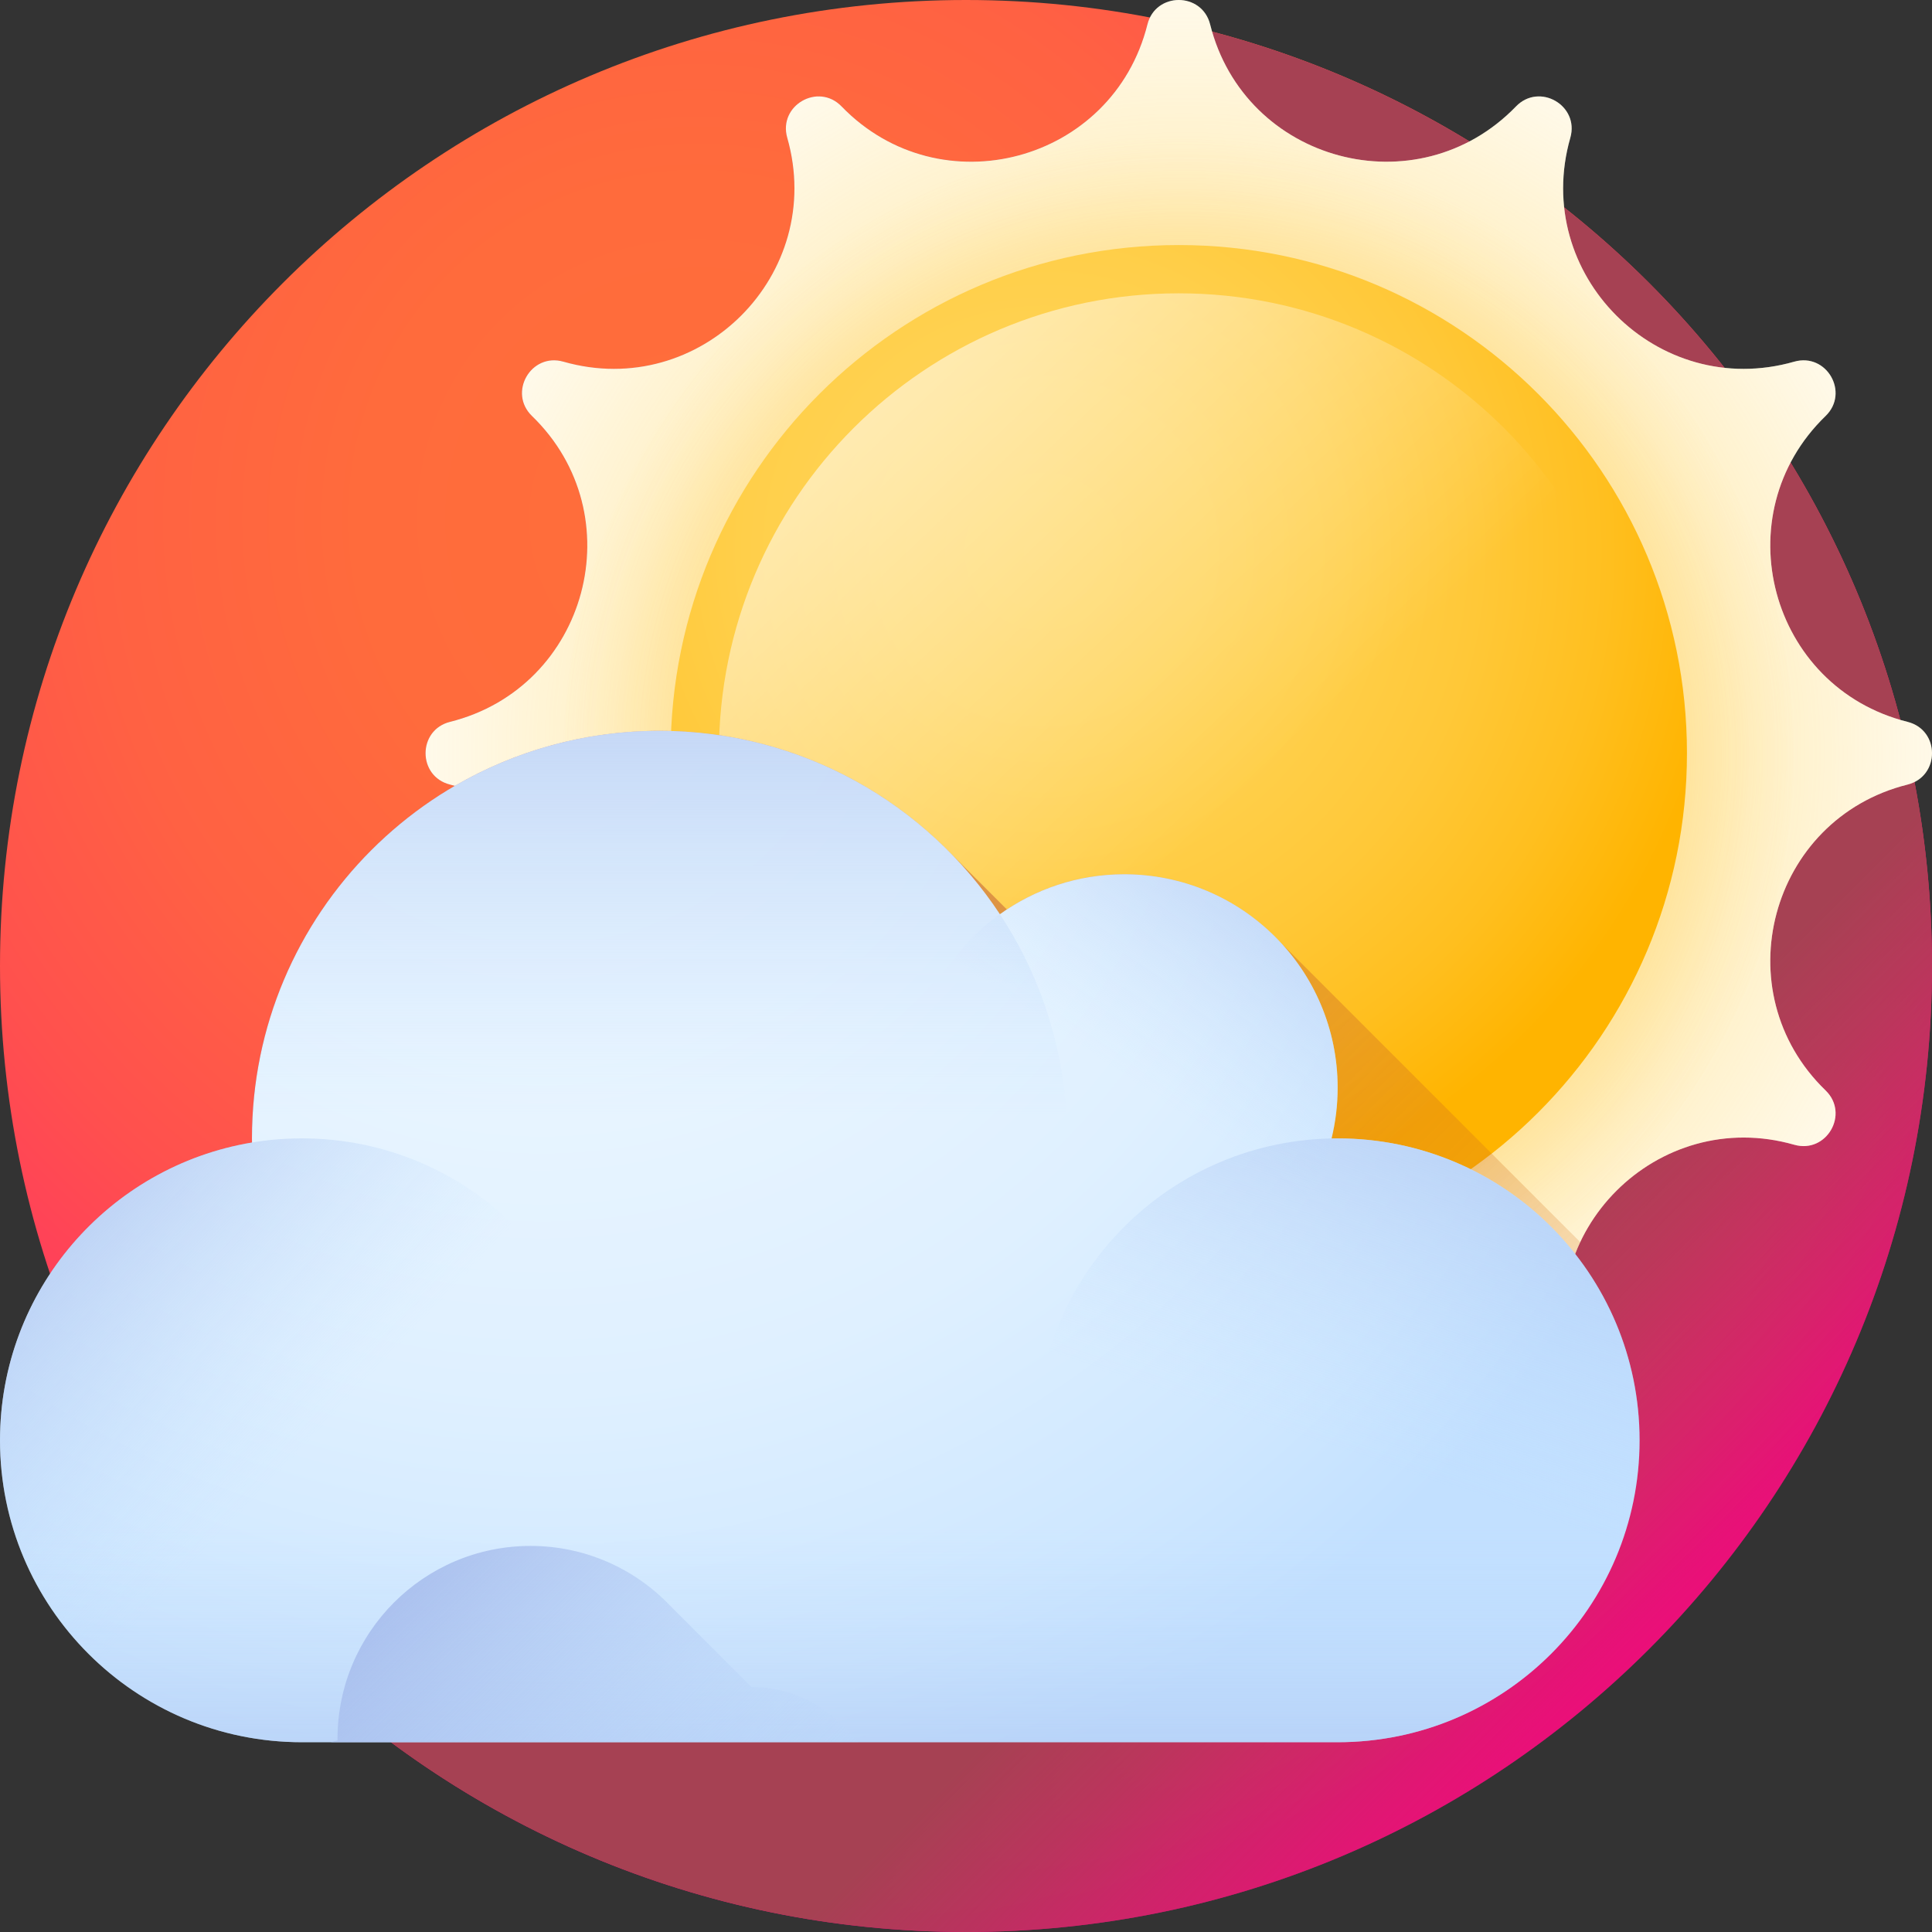 <svg height="512pt" viewBox="0 0 512 512" width="512pt" xmlns="http://www.w3.org/2000/svg" xmlns:xlink="http://www.w3.org/1999/xlink"><rect x="0" y="0" width="512" height="512" fill="#333333" stroke="none"/><radialGradient id="a" cx="184.721" cy="137.537" gradientUnits="userSpaceOnUse" r="380.479"><stop offset="0" stop-color="#ff6e3a"/><stop offset=".234" stop-color="#ff6b3c"/><stop offset=".418" stop-color="#ff6143"/><stop offset=".586" stop-color="#ff504e"/><stop offset=".743" stop-color="#ff395e"/><stop offset=".893" stop-color="#ff1b72"/><stop offset="1" stop-color="#ff0084"/></radialGradient><linearGradient id="b" gradientUnits="userSpaceOnUse" x1="485.396" x2="361.506" y1="485.397" y2="361.507"><stop offset="0" stop-color="#ff0084" stop-opacity="0"/><stop offset=".074" stop-color="#f4087e" stop-opacity=".075"/><stop offset=".335" stop-color="#d2216b" stop-opacity=".333"/><stop offset=".583" stop-color="#ba335e" stop-opacity=".584"/><stop offset=".811" stop-color="#ab3d56" stop-opacity=".812"/><stop offset="1" stop-color="#a64153"/></linearGradient><radialGradient id="c" cx="313.887" cy="199.609" gradientUnits="userSpaceOnUse" r="258.579"><stop offset="0" stop-color="#ffd459"/><stop offset=".279" stop-color="#ffd55b" stop-opacity=".722"/><stop offset=".435" stop-color="#ffd763" stop-opacity=".565"/><stop offset=".561" stop-color="#ffda71" stop-opacity=".439"/><stop offset=".67" stop-color="#ffdf85" stop-opacity=".329"/><stop offset=".769" stop-color="#ffe69e" stop-opacity=".231"/><stop offset=".86" stop-color="#ffeebe" stop-opacity=".141"/><stop offset=".944" stop-color="#fff8e2" stop-opacity=".055"/><stop offset="1" stop-color="#fff" stop-opacity="0"/></radialGradient><radialGradient id="d" cx="312.391" cy="200.374" gradientUnits="userSpaceOnUse" r="174.188"><stop offset="0" stop-color="#ffb400"/><stop offset=".373" stop-color="#ffb502" stop-opacity=".627"/><stop offset=".507" stop-color="#ffb709" stop-opacity=".494"/><stop offset=".603" stop-color="#ffba14" stop-opacity=".396"/><stop offset=".68" stop-color="#ffbf25" stop-opacity=".322"/><stop offset=".746" stop-color="#ffc53b" stop-opacity=".255"/><stop offset=".805" stop-color="#ffcd57" stop-opacity=".196"/><stop offset=".858" stop-color="#ffd777" stop-opacity=".141"/><stop offset=".907" stop-color="#ffe29d" stop-opacity=".094"/><stop offset=".952" stop-color="#ffefc8" stop-opacity=".047"/><stop offset=".993" stop-color="#fffcf6" stop-opacity=".008"/><stop offset="1" stop-color="#fff" stop-opacity="0"/></radialGradient><radialGradient id="e" cx="276.554" cy="146.157" gradientUnits="userSpaceOnUse" r="181.646"><stop offset="0" stop-color="#ffd459"/><stop offset=".23" stop-color="#ffd355"/><stop offset=".436" stop-color="#ffcf4a"/><stop offset=".634" stop-color="#ffc838"/><stop offset=".825" stop-color="#ffbf1f"/><stop offset="1" stop-color="#ffb400"/></radialGradient><linearGradient id="f" gradientUnits="userSpaceOnUse" x1="326.24" x2="149.228" y1="214.195" y2="27.767"><stop offset="0" stop-color="#fff" stop-opacity="0"/><stop offset=".929" stop-color="#fff" stop-opacity=".929"/><stop offset="1" stop-color="#fff"/></linearGradient><linearGradient id="g" gradientUnits="userSpaceOnUse" x1="443.547" x2="33.62" y1="478.89" y2="68.963"><stop offset="0" stop-color="#e58200" stop-opacity="0"/><stop offset=".04" stop-color="#e27f04" stop-opacity=".039"/><stop offset=".467" stop-color="#c15d2f" stop-opacity=".467"/><stop offset=".802" stop-color="#ad4949" stop-opacity=".8"/><stop offset="1" stop-color="#a64153"/></linearGradient><radialGradient id="h" cx="143.686" cy="164.298" gradientUnits="userSpaceOnUse" r="329.685"><stop offset="0" stop-color="#ecf7ff"/><stop offset=".347" stop-color="#e9f5ff"/><stop offset=".62" stop-color="#dff0ff"/><stop offset=".867" stop-color="#cee7ff"/><stop offset="1" stop-color="#c2e0ff"/></radialGradient><linearGradient id="i"><stop offset=".003" stop-color="#c2e0ff" stop-opacity="0"/><stop offset=".076" stop-color="#bfdcfd" stop-opacity=".075"/><stop offset="1" stop-color="#9eb2e7"/></linearGradient><linearGradient id="j" gradientUnits="userSpaceOnUse" x1="353.595" x2="401.117" xlink:href="#i" y1="384.403" y2="241.032"/><linearGradient id="k" gradientUnits="userSpaceOnUse" x1="299.23" x2="360.329" xlink:href="#i" y1="286.321" y2="195.733"/><linearGradient id="l" gradientUnits="userSpaceOnUse" x1="174.775" x2="174.775" xlink:href="#i" y1="296.8" y2="124.69"/><linearGradient id="m" gradientUnits="userSpaceOnUse" x1="81.423" x2="-15.026" xlink:href="#i" y1="383.029" y2="291.877"/><linearGradient id="n" gradientUnits="userSpaceOnUse" x1="217.252" x2="217.252" xlink:href="#i" y1="403.716" y2="515.115"/><linearGradient id="o" gradientUnits="userSpaceOnUse" x1="208.465" x2="91.867" xlink:href="#i" y1="512.575" y2="395.978"/><path d="m512 256c0 141.387-114.613 256-256 256s-256-114.613-256-256 114.613-256 256-256 256 114.613 256 256zm0 0" fill="url(#a)"/><path d="m512 256c0 141.383-114.617 256-256 256-14.297 0-28.32-1.176-41.973-3.422-94.168-15.543-171.02-82.465-200.754-171.008 11.996-18.121 31.191-31.074 53.508-34.789 0-.371-.012-.73-.012-1.094 0-39.883 21.625-74.723 53.781-93.426-.422-.117-.852-.23-1.285-.34-4.316-1.082-6.484-4.699-6.484-8.312s2.168-7.227 6.484-8.312c23-5.762 36.371-26.012 36.371-46.762 0-12.207-4.625-24.586-14.645-34.285-5.773-5.582-1.375-14.758 5.801-14.758.805 0 1.648.109 2.512.363 31.664 9.043 61.238-15.43 61.238-45.93 0-4.367-.613-8.867-1.906-13.402-1.738-6.105 3.129-10.973 8.32-10.973 2.117 0 4.277.801 6.074 2.66 9.699 10.02 22.078 14.645 34.281 14.645 20.754 0 41.004-13.371 46.766-36.371.168-.66.391-1.285.684-1.848 5.551 1.074 11.043 2.32 16.461 3.746 24.336 6.395 47.254 16.285 68.199 29.094 8.723 5.332 17.094 11.184 25.086 17.5 15.781 12.445 30.066 26.734 42.516 42.516 6.316 7.988 12.168 16.363 17.5 25.086 12.809 20.941 22.699 43.863 29.094 68.195 1.426 5.422 2.672 10.914 3.746 16.465 3.039 15.781 4.637 32.086 4.637 48.762zm0 0" fill="url(#b)"/><path d="m320.703 6.488c9.141 36.527 54.867 48.781 81.051 21.719 6.199-6.41 16.844-.266 14.395 8.309-10.344 36.207 23.129 69.68 59.332 59.332h.004c8.574-2.449 14.719 8.199 8.309 14.398-27.062 26.184-14.809 71.906 21.719 81.051 8.652 2.164 8.652 14.457 0 16.625-36.527 9.141-48.781 54.867-21.719 81.051 6.41 6.199.266 16.848-8.309 14.395h-.004c-36.203-10.344-69.676 23.129-59.332 59.332 2.449 8.574-8.195 14.723-14.395 8.312-26.184-27.062-71.91-14.809-81.051 21.719-2.164 8.648-14.457 8.648-16.625 0-9.141-36.527-54.867-48.781-81.051-21.719-6.199 6.41-16.848.262-14.395-8.312 10.344-36.203-23.129-69.676-59.332-59.332h-.004c-8.574 2.453-14.719-8.195-8.312-14.395 27.062-26.184 14.812-71.91-21.715-81.051-8.652-2.168-8.652-14.461 0-16.625 36.527-9.145 48.777-54.867 21.715-81.051-6.406-6.199-.262-16.848 8.312-14.398h.004c36.203 10.348 69.676-23.125 59.332-59.332-2.453-8.574 8.195-14.719 14.395-8.309 26.184 27.062 71.91 14.809 81.051-21.719 2.168-8.652 14.461-8.652 16.625 0zm0 0" fill="#fff"/><path d="m320.703 6.488c9.141 36.527 54.867 48.781 81.051 21.719 6.199-6.41 16.844-.266 14.395 8.309-10.344 36.207 23.129 69.68 59.332 59.332h.004c8.574-2.449 14.719 8.199 8.309 14.398-27.062 26.184-14.809 71.906 21.719 81.051 8.652 2.164 8.652 14.457 0 16.625-36.527 9.141-48.781 54.867-21.719 81.051 6.41 6.199.266 16.848-8.309 14.395h-.004c-36.203-10.344-69.676 23.129-59.332 59.332 2.449 8.574-8.195 14.723-14.395 8.312-26.184-27.062-71.91-14.809-81.051 21.719-2.164 8.648-14.457 8.648-16.625 0-9.141-36.527-54.867-48.781-81.051-21.719-6.199 6.41-16.848.262-14.395-8.312 10.344-36.203-23.129-69.676-59.332-59.332h-.004c-8.574 2.453-14.719-8.195-8.312-14.395 27.062-26.184 14.812-71.91-21.715-81.051-8.652-2.168-8.652-14.461 0-16.625 36.527-9.145 48.777-54.867 21.715-81.051-6.406-6.199-.262-16.848 8.312-14.398h.004c36.203 10.348 69.676-23.125 59.332-59.332-2.453-8.574 8.195-14.719 14.395-8.309 26.184 27.062 71.91 14.809 81.051-21.719 2.168-8.652 14.461-8.652 16.625 0zm0 0" fill="url(#c)"/><path d="m475.172 199.609c0 89.902-72.879 162.781-162.781 162.781-89.898 0-162.777-72.879-162.777-162.781s72.879-162.781 162.777-162.781c89.902 0 162.781 72.879 162.781 162.781zm0 0" fill="url(#d)"/><path d="m447.059 199.609c0 74.375-60.293 134.668-134.668 134.668s-134.668-60.293-134.668-134.668 60.293-134.668 134.668-134.668 134.668 60.293 134.668 134.668zm0 0" fill="url(#e)"/><path d="m434.266 199.609c0 67.309-54.566 121.875-121.875 121.875s-121.875-54.566-121.875-121.875 54.566-121.875 121.875-121.875 121.875 54.566 121.875 121.875zm0 0" fill="url(#f)"/><path d="m208.633 362.699c-2.453 8.574 8.195 14.723 14.395 8.312 26.184-27.062 71.91-14.809 81.051 21.719 2.164 8.652 14.457 8.652 16.625 0 9.141-36.527 54.867-48.781 81.051-21.719 6.199 6.41 16.844.262 14.395-8.312-3.418-11.969-2.047-23.641 2.625-33.527l-79.703-79.707c-10.316-10.934-24.934-17.773-41.152-17.773-11.488 0-22.168 3.438-31.09 9.32-.145-.137-13.73-13.73-14.523-14.5-19.629-20.242-47.105-32.832-77.531-32.832-19.766 0-38.289 5.316-54.227 14.586 35.531 9.879 47.184 54.832 20.441 80.707-6.41 6.199-.262 16.848 8.312 14.395 36.203-10.344 69.676 23.129 59.332 59.332zm0 0" fill="url(#g)"/><path d="m354.492 301.684c-.543 0-1.078.008-1.617.02 1.047-4.309 1.617-8.805 1.617-13.434 0-31.246-25.328-56.578-56.574-56.578-12.293 0-23.656 3.934-32.938 10.59-19.32-29.277-52.504-48.602-90.207-48.602-59.648 0-108.004 48.355-108.004 108.004 0 .367.012.73.016 1.094-37.895 6.305-66.785 39.234-66.785 78.918 0 44.188 35.82 80.008 80.012 80.008h274.48c44.191 0 80.012-35.82 80.012-80.008s-35.824-80.012-80.012-80.012zm0 0" fill="url(#h)"/><path d="m434.504 381.695c0 44.188-35.824 80.008-80.012 80.008s-80.012-35.82-80.012-80.008c0-44.191 35.824-80.012 80.012-80.012s80.012 35.82 80.012 80.012zm0 0" fill="url(#j)"/><path d="m354.492 288.27c0 31.246-25.328 56.574-56.574 56.574-31.246 0-56.578-25.328-56.578-56.574 0-31.246 25.332-56.578 56.578-56.578 31.246 0 56.574 25.332 56.574 56.578zm0 0" fill="url(#k)"/><path d="m282.777 301.684c0 59.648-48.355 108.004-108.004 108.004-59.648 0-108.004-48.355-108.004-108.004 0-59.648 48.355-108.004 108.004-108.004 59.648 0 108.004 48.355 108.004 108.004zm0 0" fill="url(#l)"/><path d="m160.02 381.695c0 44.188-35.82 80.008-80.008 80.008-44.191 0-80.012-35.82-80.012-80.008 0-44.191 35.82-80.012 80.012-80.012 44.188 0 80.008 35.82 80.008 80.012zm0 0" fill="url(#m)"/><path d="m.742 392.59c5.316 39.035 38.777 69.113 79.27 69.113h274.48c40.492 0 73.953-30.078 79.27-69.113zm0 0" fill="url(#n)"/><path d="m227.504 461.703-4.172-4.172c-5.926-6.402-14.398-10.414-23.812-10.414-.109 0-.219.008-.328.012-.062-.062-.129-.129-.191-.191l-21.414-21.414c-9.312-9.754-22.438-15.836-36.988-15.836-28.254 0-51.156 22.902-51.156 51.156 0 .141.012.277.012.418-.609.125-1.211.273-1.805.441zm0 0" fill="url(#o)"/></svg>